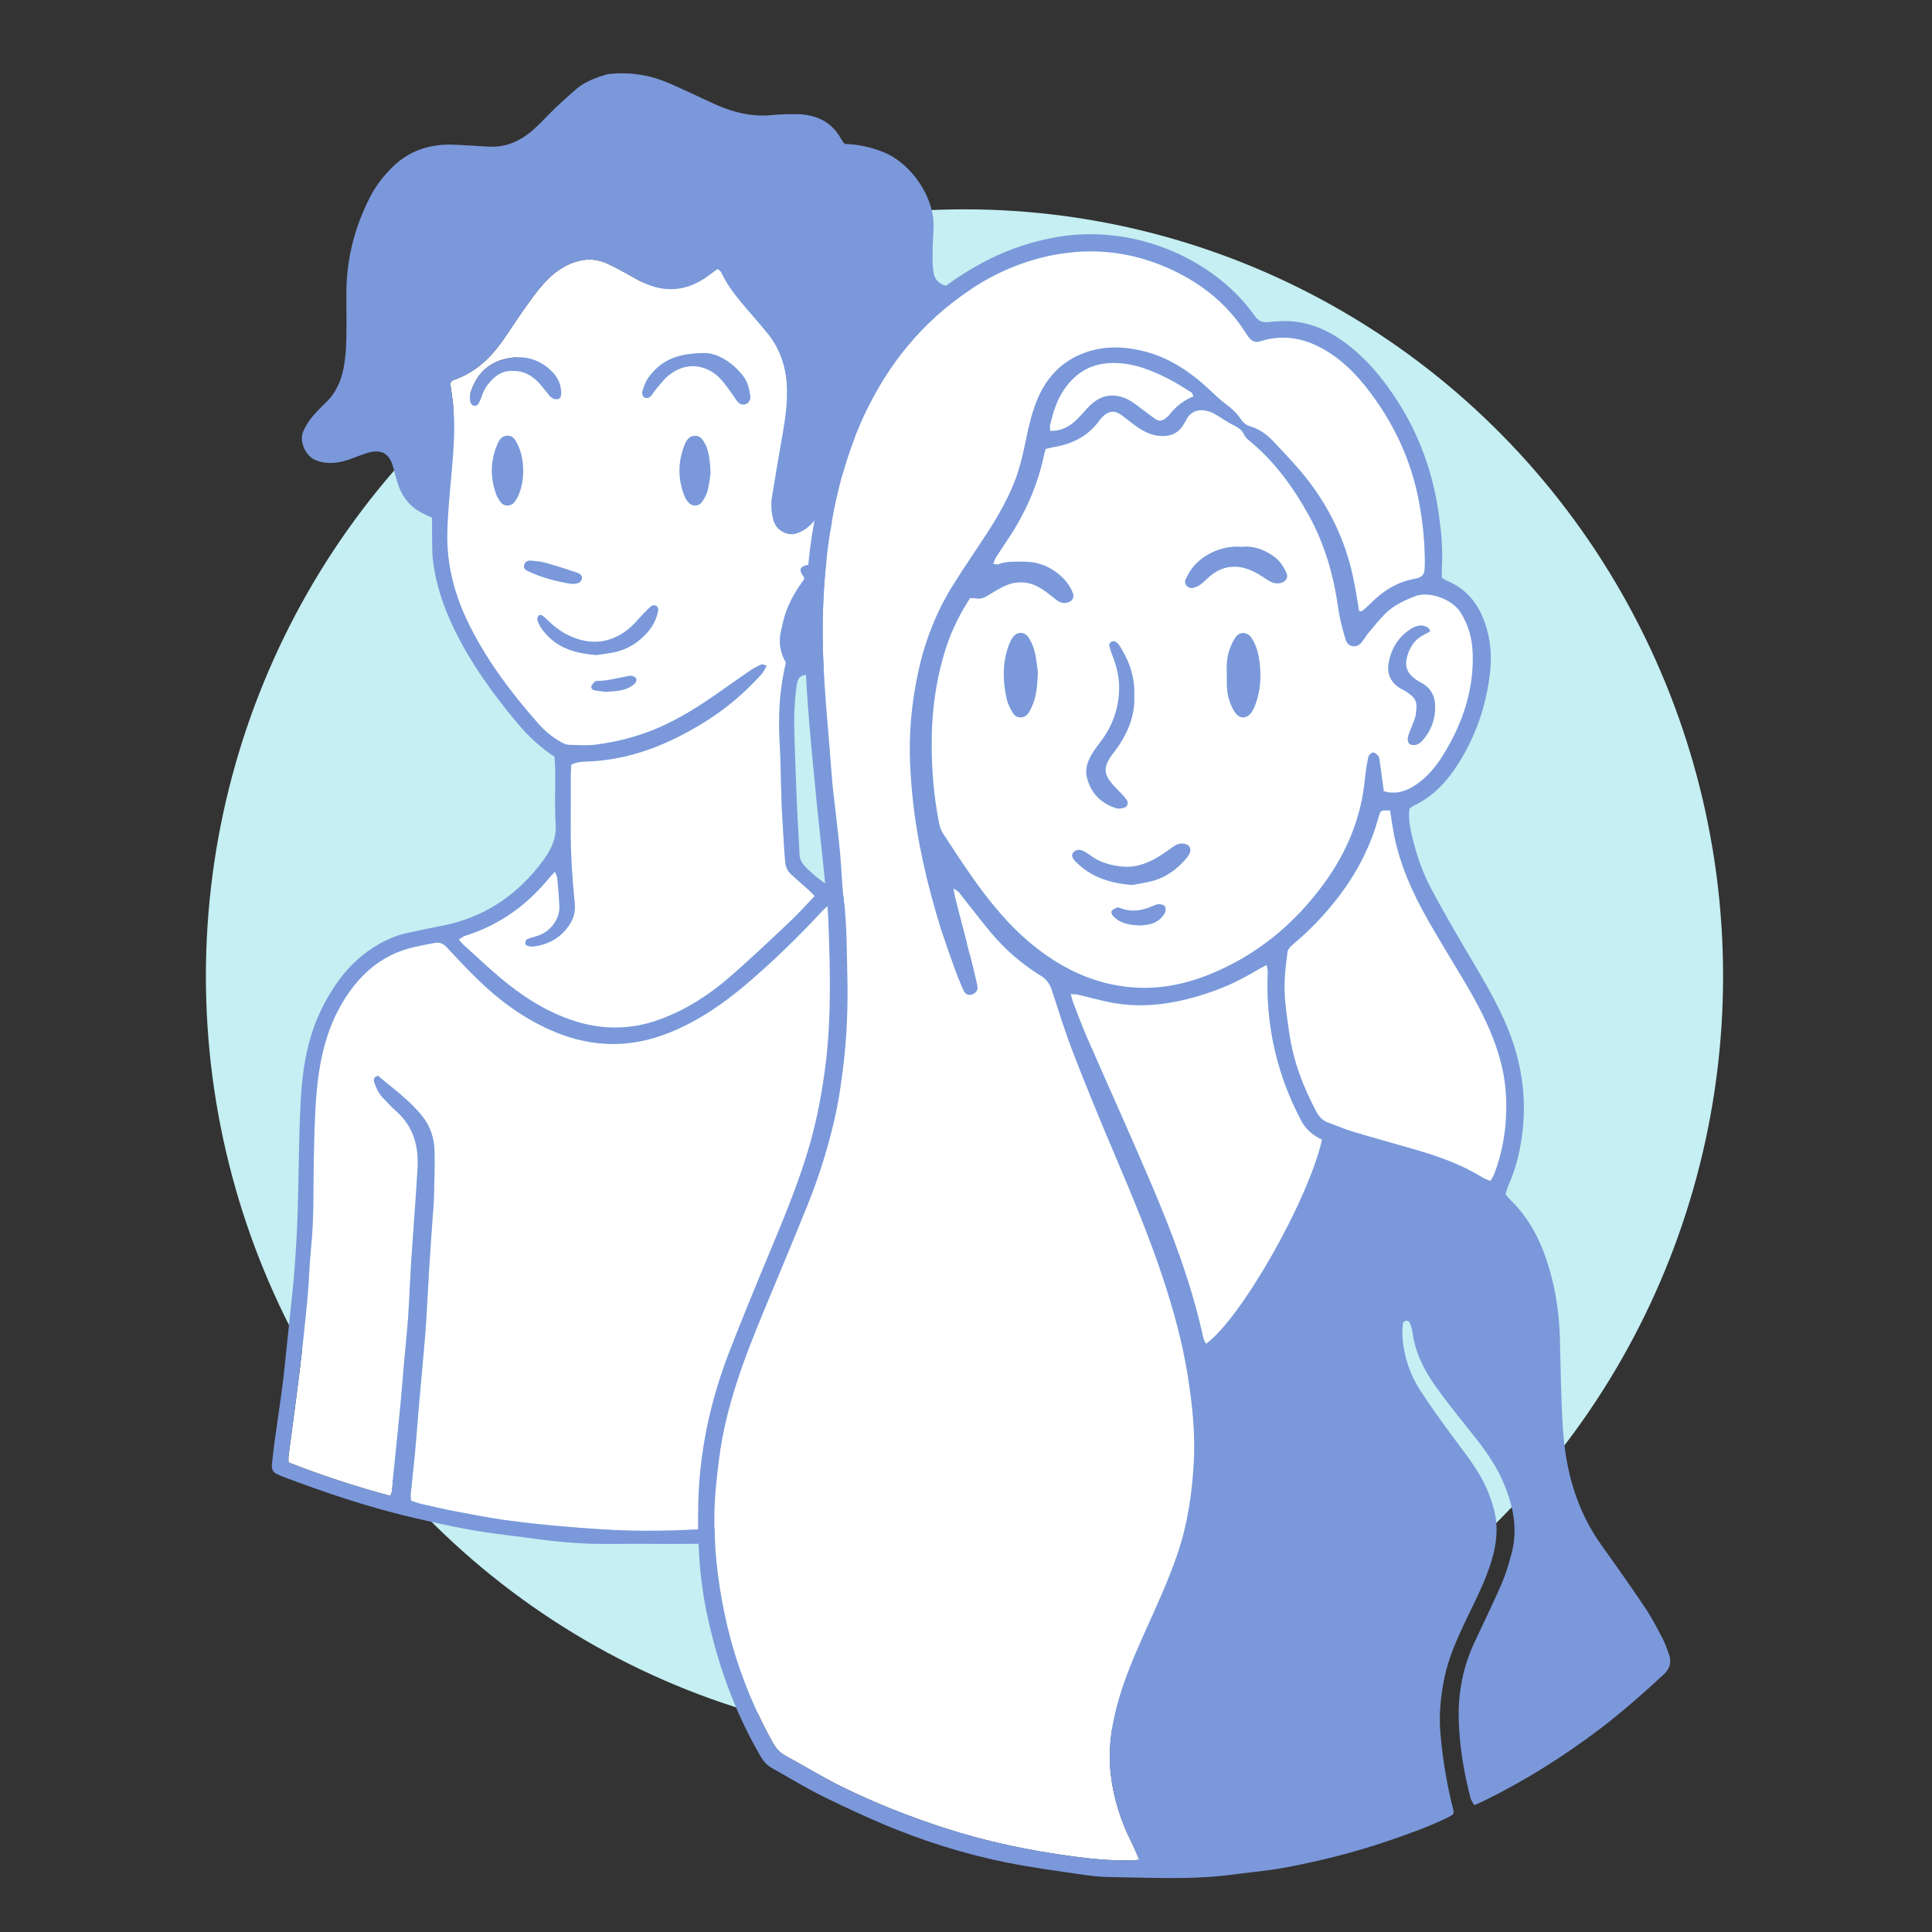 <?xml version="1.0" encoding="utf-8"?>
<!-- Generator: Adobe Illustrator 16.0.0, SVG Export Plug-In . SVG Version: 6.00 Build 0)  -->
<!DOCTYPE svg PUBLIC "-//W3C//DTD SVG 1.1//EN" "http://www.w3.org/Graphics/SVG/1.1/DTD/svg11.dtd">
<svg version="1.1" id="Layer_1" xmlns="http://www.w3.org/2000/svg" xmlns:xlink="http://www.w3.org/1999/xlink" x="0px" y="0px"
	 width="300px" height="300px" viewBox="0 -75 300 300" enable-background="new 0 -75 300 300" xml:space="preserve">
<rect x="0" y="-75" width="300" height="300" fill="#333333" stroke="none"/>
<ellipse fill="#C5EFF2" cx="149.766" cy="76.573" rx="117.794" ry="119.068"/>
<g>
	<path fill="#FFFFFF" d="M154.034,73.924c1.342,0.828,2.264,2.139,3.12,3.478c1.258,1.978,2.192,4.122,2.827,6.377
		c0.646,2.302,1.235,4.627,1.717,6.971c1.293,6.317,2.533,12.643,3.76,18.973c1.254,6.463,2.468,12.929,3.702,19.397
		c0.977,5.1,1.961,10.192,2.938,15.286c0.021,0.127-0.022,0.261-0.05,0.545c-0.349,0.236-0.754,0.569-1.209,0.8
		c-7.055,3.64-14.354,6.695-21.918,9.105c-1.331,0.422-2.656,0.86-3.994,1.271c-0.307,0.095-0.63,0.116-1.022,0.183
		c-0.172-0.849-0.389-1.618-0.48-2.399c-0.335-2.908-0.625-5.822-0.949-8.73c-0.331-2.976-0.685-5.95-1.022-8.93
		c-0.214-1.917-0.402-3.838-0.619-5.753c-0.188-1.655-0.401-3.309-0.606-4.958c-0.496-3.962-1.002-7.92-1.494-11.886
		c-0.313-2.504-0.585-5.017-0.912-7.522c-0.211-1.592-0.618-3.127-1.461-4.524c-0.476-0.791-1.174-1.276-2.011-1.557
		c-0.86-0.278-1.709-0.209-2.549,0.46c0.145,0.205,0.257,0.433,0.435,0.578c0.203,0.164,0.467,0.252,0.702,0.371
		c2.228,1.138,1.894,0.854,2.361,3.301c0.287,1.498,0.374,3.033,0.514,4.564c0.309,3.242,0.567,6.493,0.896,9.736
		c0.316,3.112,0.717,6.212,1.059,9.327c0.476,4.303,0.922,8.604,1.394,12.908c0.162,1.447,0.36,2.904,0.533,4.355
		c0.378,3.176,0.755,6.347,1.118,9.521c0.067,0.591,0.06,1.185,0.08,1.643c-0.393,0.663-0.945,0.721-1.451,0.861
		c-3.786,1.047-7.626,1.854-11.487,2.56c-4.251,0.775-8.535,1.329-12.842,1.736c-5.777,0.544-11.561,0.83-17.355,0.696
		c-3.459-0.082-6.914-0.361-10.363-0.65c-2.981-0.249-5.96-0.571-8.921-0.979c-2.568-0.354-5.115-0.854-7.663-1.337
		c-1.76-0.333-3.511-0.74-5.263-1.14c-0.57-0.132-1.125-0.344-1.694-0.521c-0.039-0.356-0.111-0.619-0.085-0.872
		c0.224-2.25,0.482-4.5,0.693-6.749c0.199-2.12,0.344-4.241,0.526-6.366c0.202-2.319,0.418-4.639,0.62-6.961
		c0.18-2.057,0.386-4.108,0.522-6.166c0.193-2.859,0.316-5.717,0.492-8.577c0.172-2.791,0.378-5.576,0.567-8.36
		c0.073-1.069,0.182-2.128,0.205-3.193c0.045-2.39,0.161-4.783,0.078-7.182c-0.07-1.935-0.648-3.687-1.818-5.189
		c-1.984-2.538-4.61-4.382-6.959-6.383c-0.681,0.245-0.708,0.607-0.574,1.031c0.313,0.97,0.767,1.843,1.492,2.569
		c0.615,0.608,1.183,1.271,1.837,1.838c2.76,2.387,3.595,5.518,3.391,8.995c-0.277,4.717-0.659,9.427-0.969,14.144
		c-0.194,2.993-0.298,5.989-0.5,8.978c-0.153,2.256-0.412,4.506-0.606,6.757c-0.192,2.189-0.35,4.382-0.562,6.568
		c-0.381,3.903-0.792,7.808-1.186,11.718c-0.058,0.596-0.06,1.192-0.128,1.791c-0.026,0.239-0.143,0.474-0.261,0.851
		c-5.412-1.441-10.623-3.166-15.828-5.19c0-0.387-0.036-0.705,0.007-1.016c0.573-4.418,1.192-8.832,1.726-13.255
		c0.457-3.764,0.865-7.534,1.217-11.309c0.249-2.65,0.298-5.32,0.569-7.967c0.44-4.255,0.319-8.519,0.397-12.782
		c0.067-3.59,0.119-7.196,0.412-10.771c0.431-5.22,1.512-10.29,4.352-14.809c1.996-3.175,4.539-5.727,8.041-7.229
		c1.917-0.824,3.955-1.14,5.97-1.537c0.805-0.158,1.378,0.13,1.929,0.73c1.49,1.612,3,3.21,4.567,4.748
		c3.595,3.528,7.601,6.464,12.301,8.391c5.896,2.421,11.778,2.438,17.687,0.053c4.447-1.792,8.323-4.456,11.943-7.54
		c4.163-3.542,8.073-7.356,11.787-11.362c0.271-0.29,0.586-0.538,0.949-0.87c0.489,0.175,0.997,0.311,1.467,0.528
		c3.167,1.488,6.54,2.218,9.957,2.841c3.073,0.549,6.176,0.999,9.128,2.104c0.935,0.348,1.84,0.736,2.815,1.413
		c-0.568,0.352-0.984,0.642-1.426,0.886c-7.856,4.321-12.834,10.82-14.864,19.563c-0.047,0.197-0.124,0.384-0.155,0.584
		c-0.063,0.375,0.089,0.658,0.461,0.761c0.367,0.1,0.666-0.089,0.825-0.402c0.212-0.415,0.376-0.853,0.534-1.29
		c2.996-8.355,8.573-14.442,16.354-18.591C153.8,73.926,153.876,73.94,154.034,73.924z"/>
	<path fill="#FFFFFF" d="M124.884,14.922c-1.24,1.704-2.311,3.471-2.96,5.45c-0.266,0.816-0.427,1.668-0.632,2.507
		c-0.435,1.767-0.17,3.436,0.743,5.033c-1.004,4.104-1.216,8.269-0.969,12.476c0.15,2.592,0.167,5.188,0.248,7.788
		c0.029,0.93,0.049,1.861,0.098,2.791c0.112,1.997,0.233,3.99,0.358,5.983c0.04,0.667,0.109,1.328,0.17,1.99
		c0.069,0.768,0.402,1.398,0.98,1.908c0.899,0.792,1.8,1.588,2.686,2.391c0.288,0.258,0.546,0.544,0.895,0.895
		c-1.302,1.353-2.49,2.7-3.791,3.93c-3.104,2.925-6.194,5.869-9.41,8.661c-3.236,2.806-6.817,5.104-10.88,6.585
		c-4.986,1.821-9.917,1.596-14.805-0.325c-3.569-1.406-6.743-3.492-9.67-5.928c-2.099-1.746-4.077-3.634-6.104-5.465
		c-0.192-0.173-0.335-0.396-0.596-0.71c0.391-0.232,0.686-0.485,1.029-0.592c5.321-1.658,9.614-4.787,13.104-9.083
		c0.201-0.248,0.44-0.472,0.807-0.857c0.162,0.455,0.32,0.73,0.345,1.016c0.132,1.459,0.268,2.919,0.331,4.379
		c0.08,1.856-1.271,3.775-3.115,4.475c-0.618,0.239-1.283,0.367-1.893,0.621c-0.167,0.069-0.28,0.42-0.297,0.651
		c-0.009,0.126,0.214,0.346,0.371,0.389c0.313,0.079,0.659,0.132,0.979,0.087c2.456-0.331,4.39-1.508,5.68-3.639
		c0.566-0.93,0.76-1.969,0.652-3.07c-0.403-4.046-0.662-8.095-0.627-12.165c0.022-2.526,0-5.06,0.008-7.593
		c0.006-0.591,0.062-1.179,0.092-1.788c1.132-0.525,2.282-0.427,3.384-0.508c4.585-0.314,8.884-1.633,12.978-3.665
		c4.445-2.206,8.509-4.972,11.96-8.575c0.721-0.747,1.545-1.444,1.988-2.605c-0.333-0.085-0.609-0.255-0.783-0.181
		c-0.604,0.267-1.205,0.568-1.746,0.939c-1.818,1.241-3.604,2.52-5.41,3.775c-2.685,1.863-5.444,3.589-8.44,4.937
		c-3.189,1.431-6.521,2.315-9.96,2.778c-1.443,0.191-2.93,0.091-4.393,0.044c-0.434-0.016-0.891-0.253-1.283-0.477
		c-1.28-0.733-2.414-1.663-3.389-2.773c-4.153-4.712-7.935-9.697-10.747-15.348c-2.223-4.47-3.518-9.178-3.419-14.231
		c0.061-3.205,0.399-6.38,0.679-9.563c0.312-3.583,0.594-7.167,0.192-10.762c-0.117-1.052-0.286-2.091-0.416-3.017
		c0.214-0.233,0.282-0.385,0.389-0.42c3.236-1.069,5.638-3.216,7.586-5.922c1.167-1.625,2.221-3.325,3.376-4.954
		c1.003-1.412,2-2.837,3.146-4.129c1.523-1.708,3.321-3.033,5.645-3.576c1.442-0.333,2.791-0.181,4.093,0.382
		c1.214,0.524,2.368,1.206,3.542,1.828c0.646,0.342,1.266,0.736,1.92,1.063c3.704,1.83,7.2,1.464,10.49-1.018
		c0.42-0.32,0.854-0.613,1.353-0.978c0.224,0.218,0.467,0.357,0.567,0.568c1.073,2.333,2.743,4.24,4.389,6.163
		c0.955,1.112,1.926,2.21,2.841,3.355c1.896,2.369,2.793,5.102,2.938,8.119c0.118,2.479-0.207,4.908-0.638,7.341
		c-0.585,3.274-1.127,6.558-1.665,9.836c-0.196,1.197-0.114,2.395,0.202,3.569c0.254,0.957,0.843,1.633,1.778,2.021
		c0.646,0.271,1.261,0.302,1.934,0.061c1.394-0.494,2.411-1.458,3.137-2.67c1.055-1.767,1.974-3.619,2.938-5.442
		c0.215-0.406,0.385-0.838,0.573-1.254c1.109,0.394,2.08,1.154,2.438,1.89c0.488,0.995,0.251,2.375-0.677,3.316
		c-0.508,0.515-1.146,0.899-1.724,1.347c-0.629,0.489-1.28,0.954-1.868,1.489c-0.13,0.116-0.104,0.494-0.034,0.716
		c0.045,0.131,0.314,0.208,0.495,0.264c0.118,0.038,0.263,0.002,0.394-0.02c2.223-0.403,3.954-1.572,5.165-3.456
		c1.276-1.977,1.035-4.1-0.573-5.828c-0.412-0.438-0.854-0.854-1.206-1.334c-0.582-0.794-0.441-1.643,0.297-2.312
		c0.612-0.554,1.364-0.806,2.145-1.018c0.491-0.13,1-0.244,1.289-0.783c-1.158-0.404-1.158-0.404-4.306,0.271
		c-0.487-1.357,0.497-2.583,0.188-3.884c1.986-1.181,3.839-1.025,5.629-0.058c1.57,0.849,2.682,2.153,3.331,3.848
		c0.809,2.116,0.916,4.233,0.404,6.457c-1.321,5.732-4.842,9.522-10.195,11.682c-1.47,0.594-3.049,0.923-4.584,1.35
		c-0.577,0.162-1.171,0.235-1.752,0.381c-1.139,0.283-1.273,0.787-0.506,1.803C124.831,14.591,124.826,14.669,124.884,14.922z
		 M109.57-20.176c-4.569-0.026-7.068,1.28-8.893,3.827c-0.451,0.629-0.704,1.42-0.95,2.169c-0.078,0.237,0.079,0.7,0.284,0.854
		c0.339,0.251,0.788,0.132,1.074-0.197c0.306-0.348,0.531-0.766,0.834-1.114c0.605-0.702,1.167-1.467,1.878-2.053
		c2.85-2.354,6.021-1.559,7.933,0.358c0.702,0.7,1.25,1.548,1.848,2.344c0.322,0.421,0.578,0.894,0.909,1.308
		c0.306,0.38,0.715,0.598,1.229,0.459c0.488-0.135,0.867-0.657,0.79-1.246c-0.152-1.123-0.39-2.216-1.112-3.152
		C113.565-18.993,111.148-20.145,109.57-20.176z M92.604,26.718c0.597-0.088,1.387-0.206,2.177-0.327
		c2.265-0.345,4.144-1.404,5.665-3.098c0.911-1.004,1.532-2.177,1.758-3.52c0.036-0.213-0.092-0.56-0.258-0.674
		c-0.183-0.122-0.575-0.146-0.74-0.029c-0.42,0.304-0.776,0.705-1.143,1.076c-0.885,0.899-1.673,1.921-2.662,2.682
		c-2.65,2.026-5.571,2.36-8.656,1.04c-1.301-0.559-2.444-1.348-3.455-2.333c-0.335-0.327-0.675-0.646-1.044-0.925
		c-0.136-0.102-0.467-0.161-0.537-0.085c-0.156,0.167-0.326,0.469-0.275,0.659c0.254,0.993,0.875,1.783,1.568,2.508
		C87.017,25.8,89.625,26.473,92.604,26.718z M81.244-1.913c-0.028-1.333-0.222-2.699-0.834-3.979
		c-0.346-0.725-0.693-1.483-1.682-1.44c-0.872,0.041-1.238,0.709-1.524,1.384c-1.045,2.482-1.092,5.008-0.208,7.544
		c0.17,0.492,0.436,0.968,0.75,1.386c0.506,0.678,1.528,0.691,2.074,0.036c0.29-0.348,0.539-0.76,0.713-1.178
		C81.028,0.669,81.222-0.573,81.244-1.913z M110.326-1.425c-0.009-1.765-0.327-3.702-0.731-4.43
		c-0.38-0.687-0.727-1.511-1.705-1.468c-0.945,0.041-1.349,0.779-1.637,1.541c-0.993,2.597-0.997,5.203,0.034,7.79
		c0.144,0.363,0.359,0.718,0.619,1.014c0.573,0.653,1.573,0.648,2.076-0.056c0.38-0.532,0.729-1.139,0.89-1.763
		C110.133,0.176,110.238-0.89,110.326-1.425z M79.621-17.39c1.308-0.079,2.503,0.369,3.681,1.454c0.584,0.537,1.049,1.196,1.568,1.8
		c0.26,0.302,0.483,0.66,0.794,0.884c0.239,0.172,0.619,0.284,0.905,0.234c0.458-0.077,0.58-0.512,0.573-0.93
		c-0.025-1.167-0.394-2.222-1.188-3.093c-2.028-2.228-4.583-2.897-7.436-2.242c-2.823,0.651-4.612,2.526-5.451,5.276
		c-0.135,0.428-0.11,0.923-0.056,1.378c0.024,0.213,0.248,0.476,0.449,0.58c0.337,0.169,0.679-0.025,0.848-0.315
		c0.232-0.399,0.414-0.834,0.555-1.271c0.3-0.906,0.821-1.673,1.472-2.346C77.25-16.922,78.344-17.507,79.621-17.39z M88.6,15.648
		c0.3,0,0.499,0.023,0.693-0.002c0.487-0.055,0.899-0.237,1.052-0.76c0.111-0.386-0.126-0.763-0.763-0.978
		c-1.628-0.545-3.261-1.073-4.914-1.529c-0.755-0.207-1.559-0.269-2.349-0.323c-0.399-0.023-0.779,0.182-0.912,0.621
		c-0.139,0.457,0.078,0.757,0.482,0.954C84.044,14.692,86.346,15.262,88.6,15.648z M94.095,32.434
		c0.803-0.075,1.534-0.094,2.243-0.23c0.848-0.156,1.647-0.489,2.271-1.106c0.151-0.152,0.261-0.501,0.194-0.685
		c-0.07-0.197-0.36-0.375-0.588-0.441c-0.237-0.064-0.521-0.011-0.777,0.032c-1.555,0.28-3.078,0.734-4.675,0.728
		c-0.126,0-0.295,0.024-0.374,0.103c-0.212,0.224-0.488,0.454-0.552,0.725c-0.092,0.37,0.223,0.594,0.57,0.653
		C92.988,32.309,93.583,32.367,94.095,32.434z"/>
	<g>
		<path fill="#7B98DB" d="M92.604,26.718c-2.977-0.245-5.585-0.917-7.602-3.026c-0.696-0.725-1.314-1.515-1.568-2.508
			c-0.049-0.19,0.119-0.492,0.275-0.659c0.07-0.076,0.403-0.017,0.537,0.085c0.37,0.279,0.707,0.601,1.044,0.925
			c1.011,0.985,2.154,1.774,3.455,2.333c3.084,1.32,6.008,0.986,8.656-1.04c0.988-0.76,1.776-1.782,2.662-2.682
			c0.367-0.371,0.721-0.774,1.143-1.076c0.165-0.119,0.557-0.093,0.74,0.029c0.166,0.114,0.293,0.461,0.257,0.674
			c-0.229,1.345-0.848,2.516-1.758,3.52c-1.522,1.694-3.402,2.751-5.665,3.098C93.99,26.512,93.199,26.63,92.604,26.718z"/>
		<path fill="#7B98DB" d="M86.111,42.506c-2.176-1.419-4.033-3.141-5.659-5.081c-3.905-4.661-7.467-9.559-10.086-15.078
			c-1.581-3.323-2.731-6.801-3.151-10.474c-0.152-1.322-0.094-2.661-0.121-3.995c-0.014-0.794,0-1.591,0-2.47
			c-0.467-0.226-0.869-0.431-1.279-0.621c-2.065-0.953-3.353-2.575-4.054-4.7c-0.228-0.696-0.394-1.408-0.596-2.115
			c-0.109-0.382-0.194-0.779-0.348-1.146c-0.586-1.364-1.517-1.901-3.024-1.673c-0.586,0.087-1.15,0.32-1.716,0.512
			c-0.945,0.32-1.863,0.751-2.83,0.978c-1.433,0.333-2.862,0.401-4.298-0.214c-1.471-0.631-2.608-2.93-1.814-4.55
			c0.35-0.711,0.748-1.421,1.244-2.027c0.67-0.824,1.432-1.582,2.198-2.318c1.51-1.438,2.344-3.25,2.747-5.225
			c0.305-1.494,0.41-3.038,0.45-4.565c0.066-2.53-0.014-5.068,0.015-7.595c0.056-5.079,1.31-9.865,3.589-14.395
			c0.904-1.805,2.128-3.391,3.554-4.799c2.673-2.642,5.965-3.658,9.665-3.481c1.727,0.081,3.458,0.179,5.184,0.293
			c2.851,0.183,5.203-0.935,7.237-2.813c1.175-1.086,2.255-2.271,3.412-3.377c0.961-0.917,1.957-1.802,2.96-2.672
			c1.342-1.161,2.956-1.784,4.62-2.292c0.318-0.096,0.656-0.134,0.982-0.162c3.044-0.265,5.981,0.224,8.781,1.421
			c1.718,0.728,3.391,1.55,5.087,2.319c1.21,0.55,2.41,1.145,3.652,1.61c2.394,0.893,4.861,1.335,7.439,1.063
			c1.254-0.135,2.529-0.146,3.79-0.132c3.016,0.04,5.427,1.182,6.916,3.925c0.095,0.175,0.214,0.334,0.331,0.497
			c0.041,0.053,0.096,0.094,0.209,0.198c2.004,0.063,4.003,0.478,5.943,1.255c4.527,1.813,7.976,7.213,7.822,11.615
			c-0.052,1.462-0.144,2.929-0.158,4.395c-0.009,0.926,0.004,1.87,0.171,2.774c0.223,1.214,1.126,1.938,2.368,2.066
			c0.66,0.066,1.333,0.044,1.995,0.122c3.166,0.394,4.865,1.964,5.646,5.072c0.492,1.98,0.388,3.966,0.259,5.963
			c-0.048,0.73-0.188,1.453-0.231,2.189c-0.126,2.018,0.463,3.805,1.795,5.344c0.789,0.903,1.604,1.786,2.307,2.751
			c3.041,4.181,4.207,8.818,3.474,13.961c-0.363,2.563-1.145,4.926-2.704,7.002c-2.128,2.832-4.924,4.17-8.5,3.74
			c-1.026-0.126-1.91-0.577-2.77-1.081c-0.693-0.403-1.332-0.89-2.021-1.291c-0.512-0.301-1.054-0.585-1.615-0.773
			c-1.216-0.403-2.108-0.019-2.526,1.226c-0.38,1.126-0.546,2.326-0.809,3.491c-0.174,0.781-0.314,1.568-0.545,2.332
			c-0.354,1.173-1.056,2.131-1.965,2.951c-1.325,1.193-2.823,1.402-4.469,0.915c-0.192-0.058-0.385-0.135-0.553-0.232
			c-1.608-1-2.057-0.213-2.659,1.14c-0.377,0.848-0.772,1.714-1.318,2.452c-1.231,1.657-2.835,2.837-4.953,3.058
			c-1.049,0.109-1.315,0.632-1.454,1.545c-0.425,2.782-0.454,5.578-0.359,8.379c0.12,3.394,0.229,6.789,0.374,10.187
			c0.113,2.592,0.3,5.184,0.41,7.781c0.036,0.883,0.465,1.483,1.053,2.067c3.424,3.404,7.609,5.312,12.283,6.242
			c2.481,0.492,4.994,0.836,7.452,1.417c2.07,0.487,4.125,1.093,6.104,1.859c3.887,1.502,6.69,4.269,8.718,7.875
			c1.18,2.103,2.076,4.335,2.683,6.659c0.782,2.951,1.468,5.934,2.075,8.932c1.336,6.578,2.603,13.177,3.888,19.768
			c0.659,3.399,1.287,6.802,1.938,10.197c0.957,4.97,1.923,9.933,2.875,14.898c0.438,2.285,0.852,4.577,1.266,6.868
			c0.056,0.324,0.045,0.657,0.073,0.99c0.056,0.671-0.206,1.166-0.793,1.482c-0.413,0.221-0.838,0.413-1.252,0.632
			c-7.673,4.072-15.714,7.229-23.948,9.956c-6.904,2.281-13.94,3.974-21.102,5.196c-2.883,0.499-5.788,0.828-8.68,1.251
			c-5.104,0.732-10.218,0.799-15.35,0.775c-2.865-0.016-5.732-0.033-8.597,0.003c-3.874,0.051-7.719-0.259-11.549-0.778
			c-2.109-0.294-4.22-0.541-6.33-0.817c-4.157-0.531-8.248-1.44-12.331-2.376c-7.091-1.625-13.965-3.928-20.758-6.497
			c-0.248-0.095-0.476-0.236-0.727-0.327c-0.763-0.267-0.992-0.838-0.917-1.572c0.112-1.061,0.223-2.122,0.366-3.176
			c0.333-2.437,0.695-4.873,1.035-7.306c0.175-1.256,0.34-2.507,0.476-3.764c0.329-3.042,0.641-6.087,0.954-9.13
			c0.234-2.319,0.514-4.634,0.681-6.956c0.217-2.988,0.399-5.982,0.491-8.979c0.183-5.793,0.152-11.595,0.478-17.382
			c0.273-4.861,1.065-9.67,3.279-14.113c1.997-3.996,4.626-7.464,8.548-9.792c1.443-0.852,2.966-1.525,4.602-1.889
			c1.945-0.435,3.907-0.811,5.858-1.214c5.921-1.214,10.692-4.289,14.484-8.946c0.338-0.416,0.653-0.845,0.969-1.274
			c1.204-1.641,1.98-3.363,1.835-5.529c-0.177-2.721-0.047-5.459-0.064-8.189C86.214,44.008,86.153,43.281,86.111,42.506z
			 M154.034,73.924c-0.158,0.018-0.234,0.002-0.286,0.037c-7.783,4.149-13.36,10.237-16.355,18.592
			c-0.159,0.435-0.325,0.875-0.534,1.288c-0.16,0.312-0.459,0.499-0.826,0.404c-0.371-0.105-0.523-0.386-0.46-0.766
			c0.034-0.197,0.11-0.384,0.154-0.58c2.03-8.743,7.011-15.242,14.865-19.563c0.439-0.242,0.857-0.532,1.426-0.886
			c-0.976-0.678-1.881-1.065-2.815-1.414c-2.951-1.105-6.054-1.555-9.128-2.104c-3.417-0.62-6.79-1.351-9.957-2.84
			c-0.47-0.22-0.98-0.354-1.467-0.529c-0.363,0.329-0.678,0.58-0.949,0.87c-3.712,4.006-7.621,7.819-11.787,11.362
			c-3.62,3.084-7.497,5.746-11.943,7.539c-5.911,2.383-11.791,2.371-17.687-0.05c-4.701-1.927-8.706-4.864-12.301-8.393
			c-1.568-1.54-3.078-3.137-4.568-4.749c-0.551-0.602-1.125-0.889-1.93-0.729c-2.015,0.398-4.052,0.711-5.969,1.537
			c-3.5,1.504-6.045,4.054-8.041,7.231c-2.843,4.519-3.921,9.589-4.352,14.804c-0.292,3.58-0.342,7.182-0.411,10.775
			c-0.08,4.262,0.044,8.524-0.398,12.781c-0.271,2.648-0.32,5.315-0.569,7.966c-0.353,3.776-0.76,7.548-1.217,11.308
			c-0.534,4.427-1.156,8.838-1.726,13.254c-0.042,0.311-0.007,0.632-0.007,1.019c5.205,2.024,10.416,3.751,15.829,5.188
			c0.118-0.375,0.234-0.607,0.261-0.852c0.065-0.594,0.068-1.192,0.128-1.79c0.394-3.906,0.805-7.811,1.186-11.716
			c0.212-2.189,0.368-4.377,0.561-6.57c0.197-2.25,0.454-4.5,0.606-6.755c0.201-2.991,0.306-5.988,0.5-8.976
			c0.31-4.72,0.691-9.427,0.968-14.147c0.207-3.478-0.627-6.605-3.391-8.993c-0.655-0.568-1.223-1.229-1.837-1.841
			c-0.726-0.725-1.178-1.602-1.492-2.567c-0.136-0.421-0.107-0.787,0.575-1.029c2.351,2.002,4.977,3.843,6.958,6.384
			c1.167,1.498,1.746,3.252,1.818,5.187c0.083,2.396-0.036,4.791-0.078,7.183c-0.023,1.063-0.132,2.125-0.207,3.19
			c-0.188,2.787-0.393,5.571-0.565,8.362c-0.176,2.86-0.299,5.721-0.492,8.577c-0.139,2.058-0.343,4.108-0.523,6.167
			c-0.205,2.321-0.421,4.641-0.621,6.959c-0.181,2.124-0.326,4.247-0.525,6.37c-0.213,2.249-0.469,4.499-0.693,6.744
			c-0.026,0.254,0.047,0.516,0.085,0.873c0.57,0.18,1.125,0.394,1.695,0.525c1.75,0.397,3.5,0.804,5.263,1.138
			c2.548,0.483,5.094,0.98,7.663,1.337c2.96,0.409,5.939,0.729,8.921,0.98c3.449,0.287,6.904,0.565,10.362,0.646
			c5.794,0.138,11.578-0.148,17.355-0.695c4.308-0.407,8.59-0.963,12.842-1.738c3.861-0.7,7.699-1.508,11.487-2.558
			c0.508-0.138,1.061-0.199,1.451-0.86c-0.019-0.458-0.013-1.056-0.08-1.641c-0.362-3.178-0.74-6.349-1.118-9.523
			c-0.172-1.453-0.372-2.908-0.533-4.358c-0.472-4.305-0.918-8.605-1.394-12.905c-0.339-3.113-0.742-6.215-1.059-9.328
			c-0.329-3.24-0.589-6.491-0.896-9.737c-0.141-1.53-0.231-3.063-0.515-4.561c-0.467-2.448-0.135-2.165-2.361-3.303
			c-0.234-0.123-0.5-0.21-0.702-0.37c-0.177-0.145-0.29-0.375-0.435-0.577c0.841-0.669,1.689-0.743,2.55-0.463
			c0.836,0.279,1.537,0.769,2.01,1.56c0.843,1.393,1.252,2.933,1.46,4.522c0.328,2.505,0.602,5.02,0.914,7.524
			c0.492,3.963,0.998,7.919,1.494,11.886c0.206,1.647,0.42,3.298,0.606,4.954c0.219,1.917,0.407,3.84,0.619,5.755
			c0.336,2.979,0.692,5.954,1.022,8.928c0.324,2.912,0.61,5.826,0.948,8.734c0.092,0.781,0.308,1.551,0.481,2.399
			c0.391-0.069,0.715-0.088,1.022-0.183c1.337-0.414,2.664-0.849,3.995-1.273c7.563-2.41,14.863-5.466,21.918-9.104
			c0.453-0.234,0.86-0.564,1.21-0.798c0.025-0.287,0.069-0.422,0.048-0.551c-0.977-5.09-1.962-10.187-2.938-15.28
			c-1.238-6.473-2.453-12.938-3.702-19.402c-1.229-6.33-2.469-12.655-3.762-18.969c-0.479-2.349-1.07-4.671-1.717-6.972
			c-0.633-2.255-1.567-4.399-2.826-6.377C156.298,76.063,155.376,74.752,154.034,73.924z M124.884,14.922
			c-0.058-0.251-0.054-0.33-0.09-0.379c-0.77-1.016-0.633-1.52,0.505-1.803c0.581-0.143,1.176-0.22,1.753-0.381
			c1.534-0.425,3.113-0.756,4.583-1.35c5.354-2.159,8.875-5.95,10.197-11.682c0.512-2.224,0.406-4.339-0.406-6.457
			c-0.649-1.695-1.76-3-3.331-3.848c-1.791-0.967-3.643-1.124-5.628,0.058c0.308,1.301-0.676,2.527-0.188,3.884
			c3.146-0.675,3.146-0.675,4.305-0.271c-0.288,0.538-0.798,0.653-1.288,0.783c-0.78,0.211-1.532,0.463-2.145,1.018
			c-0.738,0.668-0.879,1.517-0.297,2.312c0.353,0.48,0.793,0.894,1.206,1.334c1.607,1.729,1.849,3.854,0.572,5.828
			c-1.21,1.884-2.939,3.053-5.165,3.456c-0.13,0.022-0.275,0.056-0.394,0.02c-0.181-0.056-0.45-0.134-0.495-0.264
			c-0.069-0.223-0.096-0.603,0.034-0.716c0.589-0.535,1.238-1,1.867-1.489c0.581-0.446,1.219-0.831,1.725-1.347
			c0.928-0.943,1.166-2.322,0.677-3.316c-0.357-0.736-1.328-1.496-2.438-1.89c-0.188,0.416-0.358,0.849-0.573,1.254
			c-0.966,1.821-1.886,3.675-2.938,5.442c-0.725,1.212-1.743,2.179-3.136,2.67c-0.673,0.24-1.289,0.21-1.935-0.061
			c-0.934-0.388-1.522-1.067-1.777-2.021c-0.316-1.171-0.399-2.373-0.201-3.569c0.536-3.281,1.077-6.564,1.663-9.836
			c0.432-2.433,0.756-4.862,0.638-7.341c-0.145-3.017-1.044-5.75-2.939-8.119c-0.913-1.145-1.886-2.243-2.84-3.355
			c-1.646-1.92-3.314-3.83-4.39-6.163c-0.099-0.211-0.344-0.35-0.566-0.568c-0.501,0.362-0.936,0.657-1.353,0.978
			c-3.292,2.481-6.786,2.847-10.491,1.018c-0.655-0.327-1.274-0.719-1.92-1.063c-1.174-0.623-2.329-1.304-3.543-1.828
			c-1.302-0.563-2.653-0.715-4.093-0.382c-2.324,0.542-4.124,1.868-5.645,3.576c-1.147,1.292-2.143,2.717-3.144,4.129
			c-1.157,1.629-2.208,3.33-3.378,4.954c-1.946,2.707-4.348,4.855-7.586,5.922c-0.107,0.036-0.174,0.186-0.389,0.42
			c0.13,0.926,0.299,1.965,0.417,3.017c0.403,3.592,0.12,7.179-0.192,10.762c-0.279,3.185-0.615,6.361-0.678,9.563
			c-0.098,5.053,1.197,9.761,3.42,14.231c2.812,5.65,6.591,10.635,10.746,15.348c0.975,1.11,2.106,2.04,3.389,2.773
			c0.393,0.224,0.849,0.461,1.284,0.477c1.462,0.047,2.95,0.147,4.392-0.044c3.44-0.463,6.772-1.349,9.962-2.778
			c2.997-1.347,5.754-3.074,8.438-4.937c1.807-1.255,3.592-2.534,5.41-3.775c0.541-0.372,1.145-0.673,1.747-0.939
			c0.17-0.074,0.447,0.096,0.783,0.181c-0.44,1.161-1.266,1.858-1.989,2.605c-3.45,3.603-7.512,6.369-11.96,8.575
			c-4.093,2.03-8.392,3.35-12.977,3.665c-1.103,0.079-2.252-0.02-3.383,0.508c-0.032,0.605-0.088,1.196-0.092,1.788
			c-0.01,2.533,0.013,5.067-0.01,7.593c-0.035,4.069,0.226,8.12,0.627,12.165c0.109,1.102-0.085,2.14-0.651,3.07
			c-1.291,2.131-3.225,3.308-5.681,3.639c-0.32,0.045-0.666-0.008-0.979-0.087c-0.156-0.042-0.38-0.262-0.371-0.389
			c0.018-0.232,0.13-0.582,0.297-0.651c0.608-0.254,1.273-0.381,1.893-0.621c1.843-0.7,3.196-2.619,3.116-4.475
			c-0.063-1.46-0.201-2.92-0.331-4.379c-0.028-0.286-0.185-0.561-0.346-1.016c-0.367,0.386-0.606,0.606-0.807,0.857
			c-3.492,4.296-7.783,7.423-13.104,9.083c-0.343,0.107-0.638,0.36-1.029,0.592c0.259,0.315,0.403,0.537,0.596,0.71
			c2.024,1.831,4.006,3.72,6.104,5.465c2.929,2.438,6.103,4.521,9.67,5.928c4.889,1.921,9.821,2.146,14.804,0.325
			c4.064-1.48,7.645-3.779,10.881-6.585c3.216-2.792,6.305-5.735,9.409-8.661c1.301-1.229,2.49-2.574,3.792-3.93
			c-0.35-0.351-0.606-0.637-0.895-0.895c-0.886-0.802-1.787-1.599-2.686-2.391c-0.578-0.51-0.908-1.14-0.979-1.908
			c-0.061-0.662-0.132-1.323-0.17-1.99c-0.128-1.993-0.246-3.986-0.358-5.983c-0.047-0.93-0.069-1.861-0.099-2.791
			c-0.08-2.6-0.098-5.195-0.248-7.788c-0.249-4.207-0.039-8.372,0.968-12.476c-0.913-1.597-1.177-3.266-0.742-5.033
			c0.206-0.839,0.367-1.69,0.632-2.507C122.573,18.393,123.645,16.624,124.884,14.922z"/>
		<path fill="#7B98DB" d="M109.57-20.176c1.577,0.032,3.992,1.182,5.824,3.557c0.722,0.937,0.96,2.03,1.112,3.152
			c0.077,0.589-0.303,1.111-0.79,1.246c-0.512,0.139-0.924-0.079-1.229-0.459c-0.331-0.414-0.589-0.886-0.909-1.308
			c-0.6-0.794-1.15-1.644-1.848-2.344c-1.91-1.917-5.082-2.714-7.933-0.358c-0.708,0.586-1.27,1.351-1.878,2.053
			c-0.303,0.348-0.528,0.766-0.834,1.114c-0.289,0.327-0.735,0.448-1.074,0.197c-0.205-0.152-0.362-0.615-0.284-0.854
			c0.243-0.749,0.5-1.538,0.95-2.169C102.502-18.894,105-20.2,109.57-20.176z"/>
		<path fill="#7B98DB" d="M81.244-1.913c-0.024,1.34-0.218,2.579-0.709,3.753c-0.175,0.421-0.422,0.831-0.713,1.178
			c-0.546,0.656-1.568,0.643-2.074-0.036c-0.316-0.421-0.582-0.895-0.752-1.386c-0.885-2.536-0.836-5.062,0.209-7.544
			c0.286-0.675,0.653-1.347,1.524-1.384c0.99-0.045,1.336,0.713,1.682,1.44C81.026-4.612,81.218-3.243,81.244-1.913z"/>
		<path fill="#7B98DB" d="M110.326-1.425c-0.087,0.535-0.192,1.601-0.454,2.627c-0.161,0.624-0.512,1.231-0.89,1.763
			c-0.503,0.704-1.503,0.709-2.076,0.056c-0.26-0.295-0.476-0.651-0.619-1.014c-1.031-2.587-1.027-5.193-0.034-7.79
			c0.291-0.764,0.694-1.502,1.637-1.541c0.978-0.042,1.324,0.783,1.705,1.468C109.999-5.127,110.316-3.189,110.326-1.425z"/>
		<path fill="#7B98DB" d="M79.621-17.39c-1.277-0.121-2.371,0.468-3.283,1.411c-0.65,0.674-1.171,1.44-1.472,2.347
			c-0.142,0.435-0.323,0.874-0.555,1.27c-0.169,0.291-0.51,0.485-0.847,0.316c-0.201-0.104-0.425-0.367-0.449-0.581
			c-0.053-0.453-0.077-0.95,0.055-1.376c0.839-2.751,2.628-4.626,5.45-5.276c2.854-0.656,5.408,0.014,7.436,2.241
			c0.794,0.871,1.166,1.923,1.188,3.092c0.007,0.418-0.114,0.854-0.572,0.931c-0.287,0.047-0.667-0.063-0.906-0.235
			c-0.313-0.224-0.534-0.582-0.794-0.883c-0.518-0.604-0.984-1.262-1.568-1.801C82.124-17.018,80.929-17.468,79.621-17.39z"/>
		<path fill="#7B98DB" d="M88.6,15.648c-2.257-0.386-4.556-0.957-6.712-2.013c-0.405-0.196-0.619-0.497-0.482-0.953
			c0.135-0.44,0.512-0.646,0.912-0.621c0.79,0.051,1.592,0.117,2.349,0.322c1.652,0.454,3.287,0.982,4.913,1.53
			c0.638,0.214,0.875,0.593,0.764,0.978c-0.151,0.521-0.564,0.702-1.052,0.759C89.099,15.672,88.899,15.648,88.6,15.648z"/>
		<path fill="#7B98DB" d="M94.095,32.434c-0.512-0.067-1.105-0.125-1.688-0.223c-0.348-0.059-0.662-0.283-0.57-0.653
			c0.064-0.271,0.34-0.503,0.552-0.725c0.078-0.079,0.247-0.103,0.374-0.103c1.597,0.006,3.12-0.447,4.675-0.728
			c0.254-0.042,0.539-0.096,0.777-0.032c0.228,0.066,0.516,0.245,0.588,0.441c0.067,0.183-0.042,0.529-0.194,0.685
			c-0.621,0.618-1.423,0.95-2.271,1.106C95.627,32.339,94.898,32.358,94.095,32.434z"/>
	</g>
</g>
<g>
	<path fill="#FFFFFF" d="M211.046,19.896c-0.321-1.828-0.577-3.592-0.948-5.329c-1.268-5.929-3.893-11.228-7.728-15.904
		c-1.459-1.781-3.071-3.44-4.648-5.122c-0.98-1.041-2.118-1.886-3.507-2.302c-0.686-0.205-1.176-0.577-1.56-1.169
		c-0.66-1.009-1.563-1.774-2.529-2.489c-0.83-0.621-1.568-1.362-2.328-2.072c-3.04-2.826-6.417-5.099-10.52-6.045
		c-3.167-0.729-6.33-0.742-9.409,0.546c-3.197,1.342-5.347,3.686-6.7,6.824c-0.886,2.062-1.39,4.234-1.831,6.426
		c-0.531,2.621-1.148,5.22-2.253,7.687c-1.07,2.386-2.35,4.642-3.774,6.827c-1.706,2.619-3.479,5.196-5.156,7.833
		c-2.695,4.243-4.509,8.839-5.568,13.766c-1.031,4.76-1.472,9.562-1.246,14.404c0.192,4.151,0.664,8.289,1.453,12.384
		c1.377,7.173,3.456,14.139,6.111,20.936c0.245,0.622,0.486,1.25,0.792,1.841c0.275,0.525,0.826,0.683,1.325,0.466
		c0.554-0.237,0.864-0.667,0.765-1.217c-0.144-0.801-0.34-1.598-0.543-2.39c-0.974-3.817-1.96-7.633-2.936-11.452
		c-0.086-0.344-0.127-0.7-0.248-1.389c0.472,0.336,0.716,0.445,0.87,0.633c1.669,2.093,3.276,4.238,4.997,6.29
		c2.216,2.639,4.817,4.866,7.75,6.675c0.904,0.556,1.355,1.271,1.673,2.231c1.061,3.25,2.065,6.521,3.303,9.706
		c2.014,5.198,4.136,10.361,6.316,15.492c2.734,6.434,5.438,12.88,7.635,19.519c1.639,4.945,3.015,9.978,3.836,15.124
		c0.703,4.404,1.184,8.863,0.948,13.336c-0.263,4.984-0.984,9.89-2.644,14.649c-1.445,4.156-3.298,8.126-5.094,12.13
		c-1.454,3.262-2.87,6.537-3.874,9.974c-0.856,2.937-1.444,5.889-1.444,8.991c-0.004,3.8,0.843,7.373,2.22,10.854
		c0.435,1.106,1.002,2.159,1.498,3.237c0.274,0.599,0.522,1.199,0.865,1.992c-0.508,0.035-0.838,0.076-1.169,0.083
		c-3.058,0.078-6.106-0.195-9.12-0.603c-6.779-0.911-13.463-2.296-19.986-4.421c-5.46-1.773-10.79-3.868-15.931-6.409
		c-2.998-1.48-5.857-3.234-8.794-4.839c-0.883-0.485-1.458-1.175-1.948-2.058c-3.561-6.426-6.099-13.24-7.553-20.427
		c-1.009-4.957-1.559-9.994-1.471-15.061c0.045-2.822,0.361-5.631,0.715-8.438c1.018-8.136,3.909-15.692,7.021-23.185
		c2.254-5.425,4.521-10.842,6.718-16.285c1.896-4.7,3.391-9.531,4.446-14.487c0.463-2.177,0.766-4.395,1.049-6.606
		c0.624-4.877,0.803-9.789,0.686-14.698c-0.097-3.789-0.047-7.586-0.532-11.366c-0.312-2.431-0.363-4.893-0.581-7.336
		c-0.202-2.221-0.478-4.438-0.717-6.656c-0.196-1.773-0.449-3.545-0.576-5.322c-0.455-6.381-1.154-12.738-1.367-19.143
		c-0.144-4.333-0.018-8.643,0.371-12.922c0.77-8.402,2.512-16.608,6.105-24.316c3.635-7.787,8.899-14.225,16.023-19.079
		c4.429-3.02,9.301-5.042,14.589-5.839c6.032-0.914,11.856,0.021,17.379,2.661c4.604,2.196,8.409,5.32,11.17,9.646
		c0.201,0.316,0.401,0.638,0.66,0.899c0.38,0.384,0.838,0.62,1.411,0.463c0.283-0.083,0.566-0.17,0.855-0.241
		c3.717-0.954,7.055-0.002,10.169,2.038c2.206,1.443,4.041,3.293,5.657,5.348c4.158,5.293,6.972,11.218,8.186,17.872
		c0.55,3.008,0.866,6.029,0.878,9.087c0.005,0.446-0.004,0.892-0.039,1.34c-0.057,0.66-0.402,1.102-1.057,1.279
		c-0.145,0.04-0.287,0.091-0.433,0.114c-2.842,0.476-5.094,1.979-7.063,3.991c-0.363,0.367-0.773,0.691-1.171,1.022
		C211.444,19.929,211.346,19.896,211.046,19.896z"/>
	<path fill="#FFFFFF" d="M214.872,47.867c-0.231-1.725-0.435-3.261-0.65-4.796c-0.032-0.221-0.036-0.492-0.164-0.635
		c-0.229-0.25-0.551-0.593-0.821-0.583c-0.267,0.011-0.685,0.37-0.743,0.644c-0.238,1.085-0.421,2.191-0.526,3.301
		c-0.555,6.086-2.791,11.513-6.376,16.411c-4.627,6.328-10.48,11.144-17.774,14.1c-3.907,1.58-7.991,2.374-12.209,1.995
		c-3.817-0.343-7.399-1.526-10.741-3.442c-3.589-2.064-6.642-4.747-9.368-7.837c-3.453-3.925-6.264-8.314-9.111-12.674
		c-0.31-0.476-0.476-1.079-0.589-1.649c-0.788-3.947-1.109-7.955-1.133-11.962c-0.022-5.222,0.666-10.374,2.303-15.363
		c0.807-2.471,2.079-5.096,3.675-7.51c0.275,0.012,0.627,0.004,0.976,0.056c0.624,0.1,1.164-0.07,1.689-0.399
		c0.825-0.508,1.645-1.026,2.512-1.445c1.947-0.952,3.898-0.874,5.755,0.247c0.821,0.496,1.578,1.106,2.329,1.714
		c0.551,0.446,1.114,0.716,1.838,0.531c0.765-0.197,1.128-0.801,0.844-1.515c-0.453-1.129-1.184-2.066-2.114-2.836
		c-1.537-1.274-3.299-1.992-5.315-1.992c-1.411,0-2.83-0.101-4.189,0.427c-0.173,0.064-0.415-0.047-0.755-0.099
		c0.164-0.396,0.258-0.747,0.444-1.042c0.601-0.943,1.224-1.868,1.844-2.796c2.722-4.059,4.64-8.464,5.657-13.255
		c0.042-0.215,0.117-0.421,0.219-0.753c0.379-0.09,0.789-0.211,1.21-0.28c2.899-0.486,5.372-1.684,7.128-4.143
		c0.217-0.302,0.478-0.577,0.758-0.814c0.784-0.653,1.604-0.735,2.467-0.163c0.802,0.532,1.533,1.178,2.313,1.747
		c1.155,0.832,2.369,1.523,3.847,1.63c1.631,0.121,2.918-0.396,3.739-1.87c0.104-0.194,0.247-0.374,0.343-0.573
		c0.7-1.445,2.045-1.91,3.801-1.271c0.48,0.176,0.925,0.472,1.369,0.734c0.638,0.378,1.246,0.824,1.905,1.163
		c0.794,0.41,1.573,0.743,1.963,1.671c0.187,0.445,0.67,0.787,1.067,1.118c3.748,3.165,6.57,7.047,8.928,11.315
		c2.521,4.558,3.906,9.452,4.613,14.582c0.224,1.611,0.669,3.198,1.128,4.759c0.345,1.167,1.659,1.392,2.437,0.475
		c0.38-0.454,0.665-0.991,1.046-1.446c0.854-1.026,1.697-2.074,2.633-3.023c1.335-1.347,2.995-2.1,4.768-2.778
		c2.037-0.779,5.622,0.479,6.911,2.465c1.301,2.004,1.874,4.196,1.943,6.539c0.169,5.694-1.604,10.829-4.547,15.618
		c-1.14,1.856-2.492,3.523-4.335,4.735C218.322,47.879,216.746,48.409,214.872,47.867z M176.116,33.018
		c0.143-2.861-0.777-5.413-2.299-7.779c-0.156-0.239-0.38-0.47-0.623-0.608c-0.152-0.09-0.441-0.07-0.604,0.02
		c-0.167,0.097-0.388,0.36-0.354,0.506c0.123,0.576,0.312,1.141,0.521,1.69c0.567,1.463,0.977,2.97,1.018,4.543
		c0.074,2.827-0.673,5.444-2.199,7.823c-0.56,0.875-1.252,1.665-1.815,2.541c-0.782,1.21-1.341,2.518-0.969,3.999
		c0.603,2.447,2.197,4.001,4.563,4.757c0.377,0.121,0.869,0.014,1.271-0.114c0.438-0.134,0.609-0.753,0.368-1.116
		c-0.206-0.31-0.451-0.593-0.702-0.864c-0.453-0.492-0.943-0.955-1.389-1.451c-1.565-1.765-1.623-2.79-0.233-4.759
		c0.385-0.549,0.82-1.06,1.184-1.625C175.335,38.278,176.269,35.809,176.116,33.018z M222.082,23.041
		c-0.12-0.251-0.143-0.421-0.239-0.49c-1.109-0.804-2.182-0.321-3.083,0.32c-1.701,1.201-2.729,2.911-3.112,4.963
		c-0.335,1.808,0.306,3.199,1.911,4.121c0.257,0.147,0.537,0.265,0.783,0.425c1.733,1.133,1.737,1.773,1.503,3.574
		c-0.083,0.644-0.416,1.259-0.637,1.887c-0.197,0.559-0.468,1.1-0.592,1.673c-0.064,0.316,0.015,0.794,0.224,0.986
		c0.222,0.198,0.697,0.231,1.018,0.157c0.33-0.074,0.689-0.302,0.927-0.559c1.406-1.547,2.099-3.402,2.066-5.482
		c-0.026-1.492-0.646-2.728-2.003-3.5c-0.322-0.186-0.655-0.351-0.957-0.565c-1.398-0.982-1.835-2.06-1.385-3.648
		c0.4-1.396,1.147-2.569,2.477-3.281C221.353,23.425,221.719,23.233,222.082,23.041z M190.513,29.969
		c0,0.501-0.025,1.094,0.01,1.689c0.072,1.353,0.432,2.638,1.141,3.799c0.778,1.278,2.025,1.242,2.81-0.058
		c0.187-0.317,0.341-0.662,0.467-1.007c0.79-2.14,0.931-4.365,0.638-6.591c-0.17-1.31-0.49-2.639-1.266-3.771
		c-0.639-0.926-1.775-1-2.425-0.104c-0.385,0.529-0.66,1.159-0.901,1.773C190.467,27.042,190.449,28.458,190.513,29.969z
		 M161.157,29.421c-0.104-0.747-0.2-1.939-0.467-3.093c-0.173-0.78-0.509-1.557-0.92-2.248c-0.638-1.069-1.88-1.064-2.548-0.042
		c-0.28,0.431-0.506,0.913-0.671,1.402c-0.898,2.682-0.856,5.41-0.224,8.128c0.18,0.775,0.573,1.537,1.005,2.216
		c0.512,0.811,1.705,0.798,2.28,0.033c0.263-0.351,0.454-0.762,0.638-1.165C160.948,33.129,161.065,31.501,161.157,29.421z
		 M192.814,9.92c-3.116-0.281-5.964,1.25-7.472,3.031c-0.518,0.611-0.932,1.342-1.254,2.078c-0.283,0.646,0.394,1.405,1.093,1.269
		c0.418-0.083,0.852-0.273,1.201-0.52c0.479-0.339,0.886-0.79,1.336-1.178c2.154-1.886,4.518-2.053,7.023-0.817
		c0.729,0.363,1.403,0.841,2.096,1.275c0.649,0.407,1.318,0.663,2.104,0.437c0.738-0.21,1.133-0.841,0.816-1.53
		c-0.463-1.027-1.081-1.951-2.027-2.612C196.224,10.292,194.568,9.718,192.814,9.92z M175.815,62.42
		c0.764-0.141,1.716-0.293,2.656-0.504c2.424-0.544,4.324-1.913,5.879-3.802c0.141-0.167,0.249-0.372,0.346-0.571
		c0.394-0.773-0.053-1.482-0.952-1.545c-0.626-0.042-1.128,0.146-1.644,0.523c-1.019,0.743-2.057,1.481-3.18,2.046
		c-1.398,0.705-2.943,1.153-4.517,1.01c-1.853-0.168-3.663-0.636-5.193-1.819c-0.293-0.226-0.612-0.422-0.943-0.595
		c-0.651-0.34-1.215-0.248-1.615,0.226c-0.301,0.36-0.209,0.805,0.335,1.362C169.354,61.178,172.331,62.146,175.815,62.42z
		 M177.143,68.707c0.355-0.052,0.961-0.083,1.527-0.235c0.963-0.262,1.743-0.836,2.211-1.725c0.141-0.277,0.154-0.79-0.012-1.013
		c-0.169-0.233-0.64-0.337-0.975-0.329c-0.35,0.009-0.702,0.201-1.043,0.345c-1.546,0.657-3.115,0.913-4.744,0.309
		c-0.202-0.076-0.458-0.179-0.638-0.119c-0.324,0.114-0.682,0.287-0.869,0.545c-0.096,0.132,0.073,0.58,0.248,0.763
		C173.955,68.406,175.398,68.653,177.143,68.707z"/>
	<path fill="#FFFFFF" d="M205.289,101.966c-2.15,9.463-12.6,27.825-18.024,31.711c-0.157-0.341-0.359-0.646-0.433-0.979
		c-1.791-8.248-4.762-16.106-8.055-23.839c-3.269-7.658-6.701-15.244-10.038-22.875c-0.743-1.704-1.381-3.45-2.054-5.177
		c-0.155-0.406-0.246-0.839-0.426-1.446c0.484,0.038,0.823,0.021,1.149,0.097c1.66,0.384,3.304,0.852,4.973,1.184
		c5.416,1.074,10.637,0.127,15.761-1.642c2.398-0.826,4.666-1.942,6.846-3.233c0.497-0.297,1.017-0.562,1.677-0.919
		c0.297,0.839,0.171,1.568,0.157,2.273c-0.141,7.735,1.604,15.014,5.221,21.862C202.772,100.376,203.852,101.272,205.289,101.966z"
		/>
	<path fill="#FFFFFF" d="M231.43,108.387c-0.476-0.207-0.897-0.335-1.265-0.562c-3.32-2.057-6.972-3.315-10.693-4.393
		c-3.141-0.906-6.29-1.771-9.419-2.712c-1.279-0.383-2.502-0.939-3.765-1.379c-0.904-0.313-1.468-0.917-1.911-1.752
		c-1.994-3.771-3.517-7.705-4.147-11.938c-0.335-2.28-0.694-4.569-0.769-6.862c-0.062-1.99,0.2-4.004,0.463-5.989
		c0.062-0.491,0.621-0.98,1.058-1.347c2.465-2.067,4.657-4.377,6.635-6.912c2.921-3.741,5.089-7.852,6.375-12.425
		c0.101-0.354,0.23-0.702,0.325-1.018c0.172-0.103,0.289-0.232,0.422-0.241c0.35-0.032,0.701-0.013,1.119-0.013
		c0.191,1.227,0.334,2.32,0.536,3.403c0.897,4.813,2.855,9.228,5.243,13.454c1.906,3.37,3.959,6.65,5.92,9.982
		c2.312,3.919,4.397,7.933,5.528,12.385c0.48,1.889,0.738,3.783,0.798,5.725c0.124,3.988-0.459,7.852-1.887,11.582
		C231.87,107.702,231.646,107.998,231.43,108.387z"/>
	<path fill="#FFFFFF" d="M185.346-13.462c-1.573,0.65-2.783,1.6-3.751,2.861c-0.18,0.233-0.419,0.421-0.65,0.602
		c-0.45,0.353-0.979,0.44-1.448,0.129c-0.743-0.485-1.431-1.057-2.146-1.576c-0.716-0.515-1.396-1.114-2.182-1.504
		c-2.19-1.087-4.176-0.76-5.916,0.921c-0.696,0.667-1.285,1.443-1.97,2.113c-1.134,1.112-2.425,1.888-4.198,1.826
		c-0.02-0.341-0.097-0.638-0.037-0.9c0.472-1.948,1.021-3.862,2.19-5.546c1.808-2.617,4.198-4.044,7.452-4.102
		c3.24-0.056,6.096,1.096,8.881,2.522c1.184,0.606,2.298,1.352,3.434,2.051C185.113-13.999,185.146-13.824,185.346-13.462z"/>
	<g>
		<path fill="#7B98DB" d="M233.769,110.416c0.326,0.394,0.494,0.642,0.706,0.845c3.163,3.034,4.977,6.843,6.164,10.967
			c0.984,3.441,1.484,6.976,1.579,10.566c0.126,4.687,0.167,9.383,0.474,14.057c0.421,6.562,2.131,12.738,6.046,18.172
			c2.299,3.207,4.573,6.433,6.768,9.707c0.992,1.477,1.807,3.077,2.64,4.654c0.414,0.789,0.702,1.64,1.005,2.475
			c0.453,1.251,0.17,2.249-0.854,3.19c-3.226,2.983-6.517,5.891-10.022,8.537c-5.662,4.273-11.642,8.025-18.021,11.133
			c-0.396,0.192-0.801,0.359-1.336,0.593c-0.224-0.424-0.493-0.775-0.595-1.169c-1.035-4.047-1.729-8.152-1.815-12.333
			c-0.089-4.065,0.688-7.995,2.407-11.703c1.413-3.036,2.893-6.041,4.227-9.11c0.673-1.557,1.169-3.213,1.594-4.859
			c1.032-4.02,0.123-7.817-1.539-11.487c-1.394-3.081-3.515-5.681-5.613-8.3c-1.673-2.091-3.342-4.194-4.878-6.383
			c-1.722-2.46-2.991-5.138-3.388-8.168c-0.066-0.507-0.25-1.006-0.451-1.481c-0.062-0.141-0.385-0.271-0.559-0.241
			c-0.184,0.03-0.468,0.25-0.477,0.402c-0.057,0.811-0.117,1.636-0.039,2.441c0.263,2.87,1.176,5.551,2.726,7.956
			c1.611,2.497,3.368,4.91,5.133,7.301c1.638,2.214,3.363,4.364,4.647,6.816c0.76,1.458,1.323,2.976,1.726,4.573
			c0.654,2.626,0.362,5.171-0.389,7.699c-0.982,3.301-2.586,6.332-4.058,9.423c-1.346,2.824-2.617,5.681-3.269,8.758
			c-0.611,2.916-0.899,5.851-0.628,8.855c0.361,4.01,1.008,7.956,2.021,11.848c0.035,0.131-0.018,0.288-0.045,0.561
			c-0.239,0.146-0.527,0.357-0.852,0.512c-3.085,1.499-6.314,2.632-9.552,3.731c-5.078,1.718-10.266,3.013-15.52,4.012
			c-2.771,0.525-5.593,0.754-8.393,1.125c-6.377,0.85-12.785,0.451-19.181,0.372c-2.146-0.028-4.285-0.422-6.421-0.711
			c-2.28-0.311-4.557-0.665-6.824-1.056c-6.84-1.172-13.47-3.106-19.905-5.675c-3.79-1.519-7.508-3.253-11.178-5.058
			c-2.735-1.343-5.334-2.959-7.999-4.441c-0.812-0.448-1.341-1.122-1.799-1.92c-4.033-6.953-6.684-14.425-8.31-22.265
			c-1.183-5.706-1.454-11.503-1.283-17.318c0.229-7.962,1.921-15.628,4.775-23.032c2.14-5.551,4.433-11.047,6.719-16.542
			c2.145-5.151,4.254-10.313,5.792-15.683c1.154-4.009,1.912-8.096,2.442-12.243c0.958-7.499,0.729-15.007,0.463-22.521
			c-0.073-2.152-0.335-4.301-0.555-6.448c-0.416-4.068-0.885-8.134-1.283-12.208c-0.494-5.037-1.004-10.073-1.367-15.118
			c-0.271-3.784-0.503-7.591-0.416-11.379c0.119-4.977,0.311-9.958,1.092-14.904c1.071-6.801,2.832-13.384,5.715-19.64
			c4.398-9.542,10.985-17.107,20.234-22.233c3.598-1.995,7.409-3.384,11.483-4.157c10.979-2.085,22.021,2.046,28.818,9.127
			c0.922,0.963,1.772,2.011,2.546,3.1c0.563,0.783,1.21,0.962,2.11,0.875c1.175-0.113,2.373-0.211,3.547-0.119
			c4.128,0.327,7.462,2.381,10.445,5.076c2.28,2.056,4.145,4.477,5.823,7.036c3.57,5.439,5.691,11.445,6.6,17.853
			c0.394,2.79,0.651,5.625,0.463,8.465c-0.025,0.437-0.004,0.879-0.004,1.402c0.322,0.179,0.628,0.383,0.956,0.523
			c2.945,1.25,4.719,3.546,5.745,6.478c0.873,2.498,1.087,5.097,0.79,7.711c-0.581,5.101-2.19,9.848-4.966,14.202
			c-1.757,2.76-3.897,5.065-6.902,6.475c-0.197,0.094-0.367,0.246-0.625,0.422c-0.18,1.143-0.045,2.327,0.197,3.479
			c0.679,3.139,1.668,6.188,3.174,9.022c1.686,3.15,3.468,6.247,5.279,9.324c2.414,4.104,4.927,8.155,6.703,12.599
			c1.975,4.921,2.767,10.032,2.233,15.3c-0.303,2.959-0.943,5.869-2.162,8.62C234.098,109.332,233.969,109.83,233.769,110.416z
			 M211.046,19.896c0.306,0,0.401,0.034,0.446-0.007c0.396-0.331,0.806-0.655,1.167-1.021c1.971-2.013,4.225-3.516,7.061-3.993
			c0.149-0.022,0.289-0.073,0.434-0.114c0.655-0.176,0.999-0.619,1.057-1.278c0.037-0.446,0.047-0.894,0.041-1.341
			c-0.013-3.055-0.324-6.079-0.879-9.087c-1.215-6.656-4.028-12.579-8.187-17.872c-1.616-2.054-3.45-3.906-5.655-5.348
			c-3.116-2.039-6.452-2.99-10.169-2.037c-0.288,0.07-0.572,0.159-0.859,0.241c-0.571,0.157-1.029-0.079-1.409-0.463
			c-0.256-0.262-0.46-0.587-0.66-0.899c-2.759-4.328-6.566-7.45-11.17-9.646c-5.521-2.642-11.342-3.577-17.377-2.661
			c-5.29,0.798-10.161,2.822-14.588,5.839c-7.126,4.853-12.388,11.292-16.023,19.077c-3.593,7.71-5.337,15.916-6.105,24.318
			c-0.389,4.278-0.515,8.591-0.372,12.921c0.215,6.402,0.914,12.76,1.367,19.141c0.126,1.779,0.38,3.55,0.577,5.324
			c0.239,2.216,0.514,4.433,0.715,6.655c0.22,2.445,0.271,4.905,0.582,7.336c0.485,3.779,0.436,7.577,0.532,11.365
			c0.119,4.91-0.06,9.824-0.685,14.698c-0.285,2.214-0.587,4.431-1.05,6.607c-1.058,4.954-2.552,9.786-4.446,14.488
			c-2.197,5.444-4.464,10.858-6.719,16.282c-3.11,7.498-6.002,15.051-7.02,23.187c-0.354,2.807-0.67,5.616-0.716,8.438
			c-0.087,5.068,0.463,10.105,1.472,15.062c1.454,7.185,3.992,14.001,7.553,20.426c0.49,0.882,1.066,1.572,1.947,2.059
			c2.937,1.602,5.797,3.357,8.795,4.839c5.142,2.538,10.471,4.635,15.931,6.408c6.521,2.122,13.204,3.507,19.983,4.421
			c3.017,0.407,6.065,0.681,9.121,0.603c0.332-0.007,0.665-0.048,1.171-0.085c-0.342-0.793-0.589-1.395-0.865-1.989
			c-0.494-1.08-1.061-2.132-1.498-3.237c-1.376-3.482-2.223-7.056-2.22-10.855c0-3.102,0.591-6.054,1.447-8.992
			c1.004-3.435,2.42-6.711,3.872-9.974c1.798-4.002,3.647-7.973,5.092-12.13c1.659-4.759,2.38-9.667,2.645-14.648
			c0.232-4.474-0.242-8.932-0.948-13.336c-0.821-5.146-2.195-10.178-3.837-15.124c-2.194-6.639-4.898-13.085-7.634-19.519
			c-2.183-5.13-4.305-10.293-6.317-15.492c-1.238-3.184-2.24-6.457-3.305-9.706c-0.313-0.961-0.769-1.677-1.673-2.231
			c-2.931-1.812-5.534-4.04-7.748-6.675c-1.722-2.051-3.328-4.196-4.996-6.289c-0.152-0.188-0.398-0.298-0.87-0.633
			c0.123,0.688,0.16,1.044,0.248,1.389c0.976,3.818,1.961,7.633,2.937,11.451c0.202,0.792,0.399,1.588,0.542,2.391
			c0.101,0.548-0.211,0.979-0.765,1.216c-0.499,0.218-1.049,0.06-1.325-0.467c-0.306-0.593-0.546-1.22-0.792-1.841
			c-2.657-6.796-4.734-13.761-6.11-20.937c-0.792-4.095-1.261-8.231-1.453-12.383c-0.229-4.842,0.213-9.646,1.246-14.403
			c1.062-4.927,2.873-9.524,5.568-13.767c1.678-2.637,3.451-5.213,5.155-7.832c1.425-2.186,2.704-4.439,3.777-6.829
			c1.104-2.467,1.721-5.065,2.255-7.687c0.44-2.192,0.943-4.363,1.827-6.426c1.353-3.135,3.504-5.481,6.7-6.823
			c3.081-1.289,6.244-1.274,9.41-0.545c4.102,0.947,7.479,3.218,10.519,6.045c0.76,0.707,1.498,1.449,2.328,2.072
			c0.967,0.715,1.87,1.48,2.529,2.489c0.384,0.595,0.876,0.966,1.56,1.17c1.388,0.418,2.529,1.261,3.505,2.301
			c1.576,1.683,3.189,3.342,4.649,5.122c3.834,4.679,6.459,9.975,7.727,15.904C210.469,16.304,210.725,18.068,211.046,19.896z
			 M214.872,47.867c1.874,0.542,3.45,0.013,4.932-0.966c1.839-1.212,3.192-2.879,4.335-4.735c2.942-4.791,4.717-9.926,4.549-15.618
			c-0.071-2.343-0.644-4.533-1.945-6.539c-1.288-1.987-4.872-3.242-6.91-2.465c-1.776,0.678-3.434,1.433-4.769,2.778
			c-0.934,0.949-1.777,1.997-2.634,3.023c-0.38,0.455-0.663,0.992-1.044,1.446c-0.777,0.917-2.093,0.696-2.438-0.475
			c-0.458-1.561-0.903-3.148-1.126-4.759c-0.709-5.13-2.093-10.022-4.613-14.582c-2.362-4.266-5.182-8.15-8.93-11.315
			c-0.397-0.331-0.879-0.673-1.067-1.118c-0.389-0.929-1.169-1.261-1.961-1.671c-0.66-0.337-1.265-0.785-1.907-1.163
			c-0.443-0.263-0.89-0.559-1.369-0.734c-1.757-0.638-3.104-0.173-3.801,1.271c-0.097,0.199-0.238,0.378-0.343,0.573
			c-0.821,1.474-2.105,1.991-3.739,1.87c-1.477-0.109-2.69-0.798-3.846-1.63c-0.784-0.568-1.513-1.215-2.315-1.747
			c-0.861-0.572-1.681-0.49-2.465,0.163c-0.278,0.237-0.541,0.512-0.757,0.814c-1.755,2.458-4.228,3.656-7.13,4.143
			c-0.418,0.069-0.829,0.19-1.21,0.28c-0.1,0.331-0.174,0.539-0.218,0.753c-1.018,4.791-2.936,9.194-5.657,13.255
			c-0.619,0.929-1.245,1.853-1.843,2.796c-0.188,0.296-0.279,0.646-0.446,1.042c0.341,0.049,0.584,0.163,0.756,0.099
			c1.359-0.528,2.778-0.427,4.189-0.427c2.019,0,3.779,0.715,5.316,1.992c0.931,0.77,1.659,1.707,2.114,2.836
			c0.283,0.712-0.078,1.318-0.843,1.515c-0.726,0.185-1.29-0.085-1.84-0.531c-0.751-0.606-1.507-1.219-2.327-1.714
			c-1.856-1.121-3.81-1.199-5.755-0.247c-0.868,0.42-1.688,0.939-2.514,1.445c-0.523,0.327-1.066,0.499-1.69,0.399
			c-0.345-0.052-0.7-0.045-0.976-0.056c-1.594,2.414-2.865,5.039-3.673,7.51c-1.638,4.99-2.324,10.141-2.302,15.363
			c0.023,4.008,0.345,8.016,1.132,11.962c0.114,0.571,0.279,1.173,0.59,1.649c2.847,4.36,5.657,8.749,9.112,12.674
			c2.726,3.09,5.779,5.773,9.367,7.837c3.339,1.916,6.924,3.1,10.741,3.442c4.217,0.379,8.299-0.415,12.21-1.995
			c7.297-2.954,13.144-7.772,17.773-14.1c3.584-4.896,5.821-10.325,6.375-16.411c0.105-1.108,0.29-2.214,0.526-3.301
			c0.061-0.273,0.477-0.632,0.742-0.644c0.272-0.01,0.598,0.331,0.819,0.583c0.135,0.143,0.138,0.417,0.167,0.635
			C214.438,44.605,214.643,46.142,214.872,47.867z M205.289,101.966c-1.442-0.693-2.517-1.59-3.249-2.986
			c-3.616-6.851-5.358-14.127-5.22-21.862c0.013-0.704,0.142-1.435-0.157-2.273c-0.66,0.357-1.178,0.622-1.679,0.918
			c-2.182,1.291-4.443,2.407-6.846,3.235c-5.124,1.767-10.344,2.717-15.762,1.641c-1.668-0.333-3.308-0.8-4.972-1.185
			c-0.322-0.076-0.663-0.06-1.147-0.096c0.179,0.607,0.271,1.043,0.428,1.443c0.673,1.729,1.311,3.479,2.054,5.178
			c3.337,7.632,6.768,15.218,10.035,22.878c3.296,7.731,6.267,15.59,8.058,23.836c0.073,0.333,0.275,0.639,0.433,0.979
			C192.689,129.791,203.139,111.429,205.289,101.966z M231.43,108.387c0.22-0.389,0.44-0.685,0.569-1.015
			c1.43-3.728,2.008-7.593,1.887-11.581c-0.061-1.939-0.32-3.835-0.799-5.723c-1.132-4.453-3.215-8.471-5.524-12.388
			c-1.963-3.332-4.02-6.613-5.924-9.981c-2.387-4.227-4.343-8.64-5.242-13.455c-0.201-1.081-0.346-2.176-0.537-3.402
			c-0.416,0-0.77-0.02-1.118,0.012c-0.132,0.011-0.249,0.141-0.419,0.242c-0.101,0.315-0.23,0.663-0.328,1.018
			c-1.284,4.574-3.456,8.684-6.374,12.425c-1.979,2.535-4.171,4.844-6.636,6.912c-0.436,0.365-0.996,0.856-1.059,1.347
			c-0.26,1.985-0.522,3.998-0.463,5.992c0.074,2.291,0.432,4.582,0.771,6.859c0.627,4.236,2.154,8.167,4.146,11.941
			c0.441,0.835,1.005,1.439,1.909,1.75c1.263,0.439,2.485,0.996,3.769,1.378c3.125,0.941,6.279,1.805,9.418,2.712
			c3.721,1.075,7.372,2.335,10.69,4.394C230.527,108.049,230.954,108.18,231.43,108.387z M185.346-13.462
			c-0.2-0.362-0.232-0.537-0.342-0.604c-1.136-0.7-2.25-1.445-3.434-2.051c-2.785-1.426-5.638-2.579-8.881-2.522
			c-3.254,0.058-5.645,1.485-7.452,4.102c-1.163,1.686-1.719,3.598-2.19,5.546c-0.06,0.262,0.018,0.56,0.037,0.9
			c1.773,0.061,3.064-0.714,4.198-1.826c0.685-0.672,1.273-1.447,1.97-2.113c1.74-1.682,3.726-2.008,5.916-0.922
			c0.785,0.39,1.464,0.986,2.182,1.504c0.716,0.519,1.403,1.091,2.146,1.576c0.472,0.313,0.998,0.226,1.448-0.129
			c0.233-0.181,0.471-0.369,0.65-0.602C182.563-11.863,183.772-12.812,185.346-13.462z"/>
		<path fill="#7B98DB" d="M176.116,33.018c0.149,2.791-0.785,5.262-2.262,7.563c-0.363,0.564-0.798,1.074-1.184,1.625
			c-1.384,1.97-1.332,2.994,0.235,4.759c0.446,0.499,0.935,0.962,1.39,1.451c0.248,0.271,0.493,0.554,0.699,0.864
			c0.244,0.362,0.069,0.981-0.368,1.116c-0.402,0.128-0.893,0.233-1.27,0.114c-2.368-0.755-3.96-2.31-4.563-4.757
			c-0.371-1.481,0.188-2.789,0.972-3.999c0.563-0.876,1.254-1.666,1.813-2.541c1.529-2.379,2.276-4.996,2.201-7.823
			c-0.045-1.573-0.449-3.08-1.018-4.543c-0.214-0.55-0.402-1.115-0.523-1.69c-0.03-0.143,0.188-0.409,0.353-0.506
			c0.162-0.089,0.451-0.109,0.604-0.02c0.244,0.141,0.467,0.369,0.625,0.608C175.345,27.605,176.259,30.154,176.116,33.018z"/>
		<path fill="#7B98DB" d="M222.082,23.041c-0.363,0.192-0.729,0.384-1.098,0.581c-1.331,0.708-2.078,1.886-2.474,3.281
			c-0.45,1.588-0.013,2.664,1.385,3.648c0.302,0.214,0.631,0.379,0.957,0.565c1.352,0.774,1.973,2.009,2,3.5
			c0.036,2.08-0.66,3.935-2.066,5.482c-0.239,0.257-0.594,0.485-0.927,0.559c-0.322,0.071-0.798,0.041-1.018-0.157
			c-0.209-0.192-0.287-0.673-0.223-0.986c0.123-0.573,0.394-1.114,0.591-1.673c0.223-0.626,0.555-1.243,0.637-1.887
			c0.236-1.801,0.232-2.441-1.502-3.574c-0.245-0.161-0.524-0.278-0.782-0.425c-1.609-0.922-2.25-2.313-1.914-4.121
			c0.385-2.053,1.411-3.762,3.111-4.963c0.904-0.638,1.974-1.124,3.083-0.32C221.939,22.62,221.962,22.787,222.082,23.041z"/>
		<path fill="#7B98DB" d="M190.513,29.969c-0.063-1.514-0.046-2.929,0.472-4.269c0.24-0.614,0.513-1.244,0.899-1.773
			c0.65-0.895,1.786-0.822,2.424,0.104c0.779,1.131,1.095,2.461,1.266,3.771c0.292,2.226,0.152,4.452-0.638,6.591
			c-0.127,0.345-0.28,0.691-0.468,1.007c-0.782,1.3-2.029,1.338-2.809,0.058c-0.705-1.163-1.065-2.446-1.14-3.799
			C190.487,31.065,190.513,30.47,190.513,29.969z"/>
		<path fill="#7B98DB" d="M161.157,29.421c-0.092,2.08-0.209,3.708-0.901,5.231c-0.184,0.405-0.376,0.813-0.638,1.165
			c-0.577,0.767-1.77,0.779-2.282-0.033c-0.431-0.682-0.824-1.442-1.003-2.216c-0.633-2.718-0.68-5.447,0.223-8.128
			c0.166-0.489,0.389-0.971,0.669-1.402c0.668-1.022,1.908-1.026,2.546,0.042c0.415,0.691,0.747,1.468,0.922,2.248
			C160.957,27.482,161.054,28.675,161.157,29.421z"/>
		<path fill="#7B98DB" d="M192.814,9.92c1.754-0.205,3.405,0.372,4.916,1.434c0.944,0.662,1.564,1.586,2.027,2.612
			c0.316,0.689-0.078,1.32-0.816,1.531c-0.787,0.226-1.454-0.032-2.104-0.437c-0.692-0.434-1.361-0.912-2.096-1.274
			c-2.506-1.236-4.869-1.069-7.023,0.817c-0.45,0.391-0.856,0.838-1.336,1.178c-0.35,0.246-0.783,0.436-1.201,0.519
			c-0.699,0.136-1.376-0.621-1.093-1.268c0.322-0.736,0.733-1.466,1.254-2.079C186.851,11.171,189.702,9.639,192.814,9.92z"/>
		<path fill="#7B98DB" d="M175.815,62.42c-3.484-0.273-6.462-1.242-8.824-3.667c-0.546-0.557-0.637-1.001-0.336-1.361
			c0.397-0.474,0.961-0.566,1.612-0.226c0.331,0.17,0.65,0.369,0.943,0.594c1.535,1.181,3.341,1.649,5.193,1.818
			c1.573,0.142,3.122-0.305,4.519-1.009c1.123-0.566,2.163-1.304,3.181-2.047c0.513-0.377,1.018-0.565,1.641-0.523
			c0.899,0.063,1.347,0.774,0.952,1.545c-0.097,0.2-0.205,0.403-0.343,0.571c-1.554,1.889-3.456,3.258-5.88,3.801
			C177.53,62.127,176.576,62.279,175.815,62.42z"/>
		<path fill="#7B98DB" d="M177.143,68.707c-1.744-0.052-3.193-0.3-4.294-1.459c-0.175-0.183-0.343-0.63-0.246-0.763
			c0.188-0.259,0.547-0.431,0.872-0.545c0.176-0.061,0.435,0.042,0.635,0.119c1.632,0.606,3.199,0.349,4.744-0.309
			c0.339-0.144,0.696-0.336,1.046-0.345c0.33-0.008,0.801,0.099,0.975,0.329c0.166,0.226,0.152,0.736,0.008,1.013
			c-0.467,0.886-1.249,1.46-2.21,1.725C178.104,68.621,177.498,68.653,177.143,68.707z"/>
	</g>
</g>
</svg>
